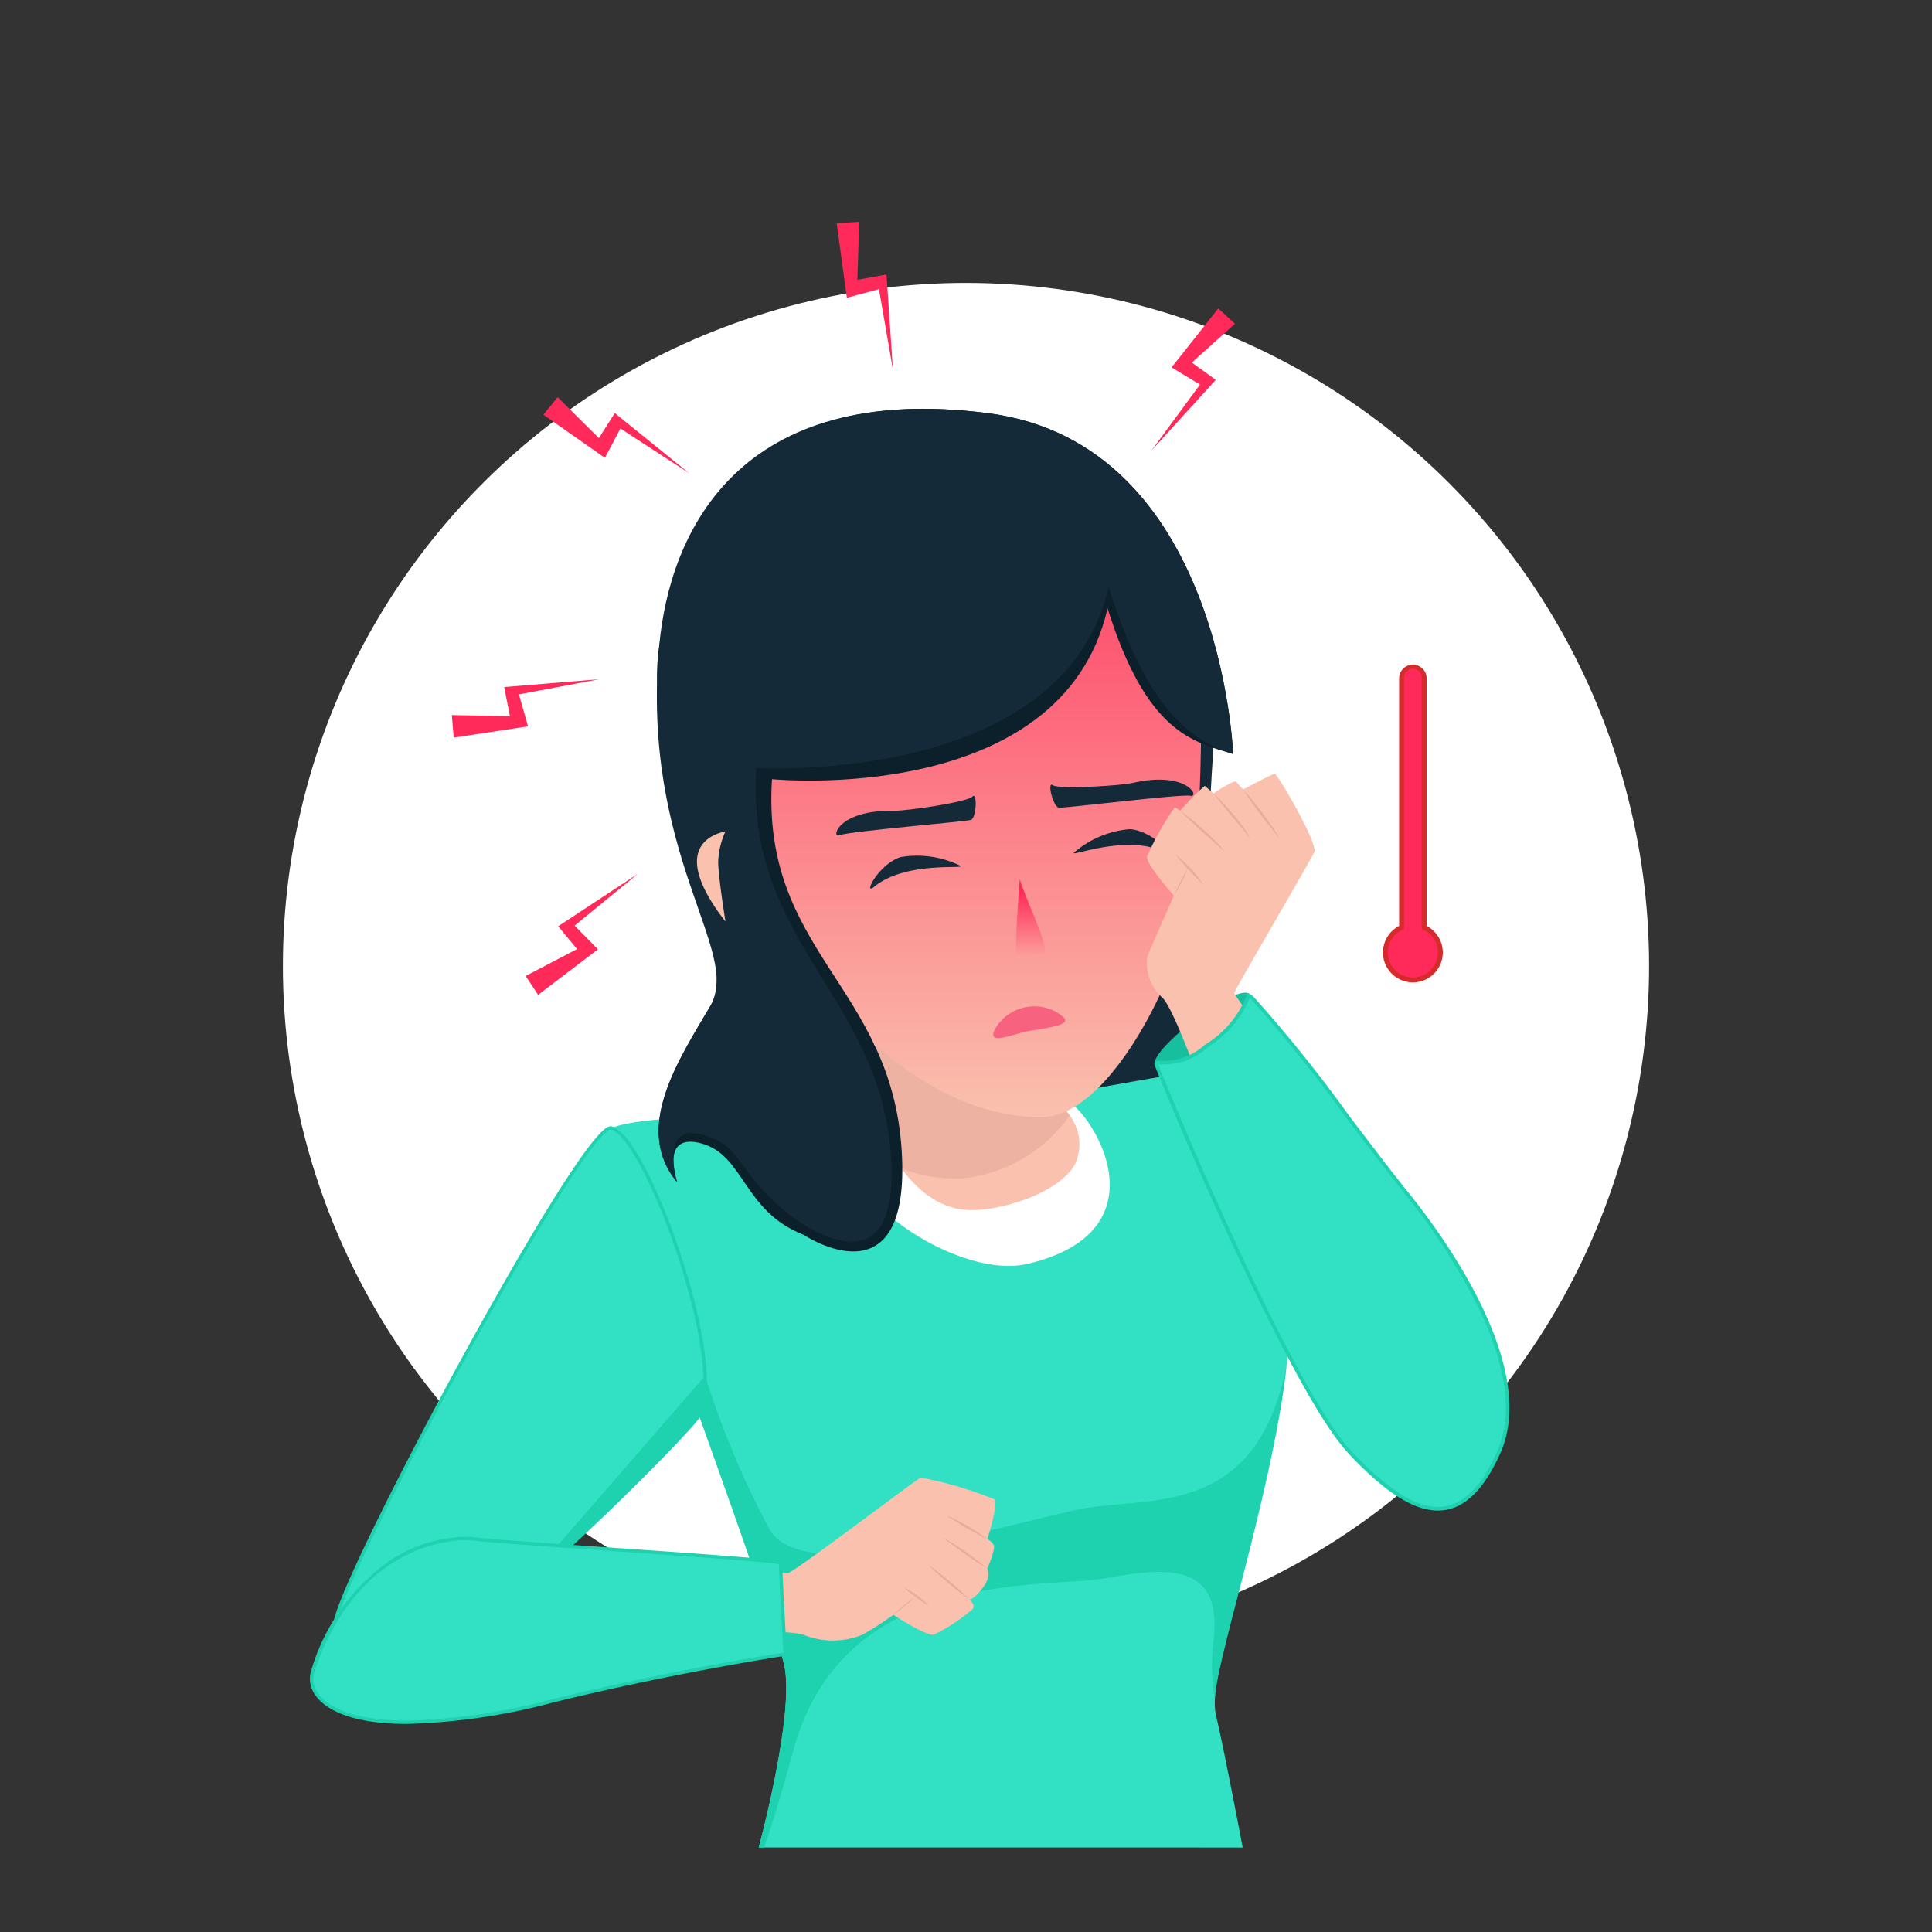 <svg id="Untitled-1-03" xmlns="http://www.w3.org/2000/svg" xmlns:xlink="http://www.w3.org/1999/xlink" width="125.385" height="125.385" viewBox="0 0 125.385 125.385">
  <rect x="0" y="0" width="125.385" height="125.385" fill="#333333" stroke="none"/>
  <defs>
    <linearGradient id="linear-gradient" x1="0.5" y1="1" x2="0.5" gradientUnits="objectBoundingBox">
      <stop offset="0" stop-color="#fac1ae"/>
      <stop offset="1" stop-color="#ff2a59"/>
    </linearGradient>
    <linearGradient id="linear-gradient-2" x1="0.499" y1="1.206" x2="0.499" y2="0.143" xlink:href="#linear-gradient"/>
  </defs>
  <circle id="Ellipse_10" data-name="Ellipse 10" cx="44.33" cy="44.33" r="44.33" transform="translate(0 62.693) rotate(-45)" fill="#fff"/>
  <path id="Path_148" data-name="Path 148" d="M587.511,495.989c0,3.337-1.51,14.168,1.016,18.858s6.527,11.17,2.393,14.071-24.967,3.945-17.016-15.074S587.511,495.989,587.511,495.989Z" transform="translate(-508.602 -450.581)" fill="#152a38"/>
  <path id="Path_149" data-name="Path 149" d="M270.53,845.525s2.321-8.559,1.668-11.754-10.952-31.184-11.967-33.94,16.392-1.16,17.045-1.814,4.642,8.342,9.356,7.036,2.829-7.834,2.829-8.126,11.518-2.13,12.464-2.345,4.508,9.891,2.622,21.351-4.93,18.5-4.352,20.963,1.741,8.631,1.741,8.631Z" transform="translate(-221.287 -725.627)" fill="#32e0c4"/>
  <path id="Path_150" data-name="Path 150" d="M60.664,848.481c-1.822-.418-18.286,30.444-17.923,32.257s1.885,4.57,6.672,1.814S65.8,868.17,66.356,867.136C68.225,863.669,62.929,849,60.664,848.481Z" transform="translate(-20.989 -775.274)" fill="#32e0c4"/>
  <path id="Path_151" data-name="Path 151" d="M44.661,882.559h0a3.406,3.406,0,0,1-3.258-3.068c-.178-.894,3.275-7.919,6.777-14.484,3.277-6.143,7.889-14.279,10.108-16.982.679-.829.957-.925,1.1-.925a.271.271,0,0,1,.063.007c.97.223,2.2,2.648,2.845,4.075,2.079,4.59,4.25,12.266,2.919,14.736-.556,1.032-12.131,12.667-16.982,15.462A7.5,7.5,0,0,1,44.661,882.559Zm14.733-35.241c-.073,0-.316.079-.938.845-2.209,2.692-6.812,10.813-10.084,16.947-4.056,7.6-6.9,13.634-6.755,14.339.174.868.819,2.893,3.044,2.893h0a7.262,7.262,0,0,0,3.466-1.153c4.835-2.778,16.348-14.35,16.905-15.375.562-1.041.495-3.3-.189-6.348a44.809,44.809,0,0,0-2.741-8.193c-1.055-2.329-2.062-3.806-2.695-3.952Z" transform="translate(-19.755 -774.006)" fill="#1ed1af"/>
  <path id="Path_152" data-name="Path 152" d="M465.75,770.3c0-.513,1.959-.363,1.668-5.8l9.067-.8s.943,4.352,3.629,5.658,2.248,9.5-2.682,9.5S465.75,775.233,465.75,770.3Z" transform="translate(-410.632 -697.186)" fill="#fac1ae"/>
  <path id="Path_153" data-name="Path 153" d="M480.184,769.4c-.024-.013-.047-.026-.072-.038-2.682-1.306-3.629-5.658-3.629-5.658l-9.064.8c.29,5.443-1.668,5.29-1.668,5.8,0,.158.007.316.021.469,2.487,1.943,3.9,2.909,7.2,2.909A9.828,9.828,0,0,0,480.184,769.4Z" transform="translate(-410.632 -697.186)" fill="#edb2a2"/>
  <path id="Path_154" data-name="Path 154" d="M463.465,824.288c.688-.129.467-.4,1.278.6s2.533,5.247,6.124,5.371c2.4.084,6.516-1.395,7.057-3.375.744-2.726-2.051-3.86-1.266-3.965,1.531-.2,7.731,8.544-1.978,10.835C469.809,834.9,460.489,828.31,463.465,824.288Z" transform="translate(-407.999 -751.729)" fill="#fff"/>
  <path id="Path_155" data-name="Path 155" d="M226.164,1053.513c-6.7,1.511-17.7,4.86-19.873,1.306a57.613,57.613,0,0,1-4.207-10.009l-.512.589h0l-11.912,13.7c5.254-4.474,11.633-10.951,12.029-11.721,2.676,7.456,5.229,14.752,5.544,16.287.652,3.192-1.669,11.755-1.669,11.755h.337c.535-1.481,1.156-3.54,1.911-6.311,3.264-11.968,16.392-10.445,20.382-11.183s7.471-.929,6.89,4.075a12.4,12.4,0,0,0,.079,3.747c.15-2.709,3.858-14.022,4.654-21.59C237.794,1054.336,230.564,1052.521,226.164,1053.513Z" transform="translate(-156.323 -955.52)" fill="#1ed1af"/>
  <path id="Path_156" data-name="Path 156" d="M395.862,1142.005a9.1,9.1,0,0,0,1.523.182c.4-.036,8.341-6.093,8.631-6.2a24.931,24.931,0,0,1,4.787,1.414c.218.218-.29,2.067-.473,2.575a1.046,1.046,0,0,1,.417.381c.145.253-.417,1.541-.417,1.541s.308.49-.327,1.287-.852.71-.852.71.508.395.181.671a11.681,11.681,0,0,1-2.466,1.614c-.525.109-2.629-1.287-2.629-1.287a20.262,20.262,0,0,1-2.012,1.294,5.057,5.057,0,0,1-3.826,0,5.659,5.659,0,0,0-2.539-.025Z" transform="translate(-346.256 -1040.095)" fill="#fac1ae"/>
  <path id="Path_157" data-name="Path 157" d="M511.11,1226.78a3.825,3.825,0,0,1,.439.237c.142.085.279.179.413.275a4.472,4.472,0,0,1,.387.311c.062.055.122.113.181.174a.843.843,0,0,1,.148.2,1.5,1.5,0,0,0-.2-.147l-.2-.139c-.136-.092-.27-.187-.4-.283s-.264-.2-.394-.3A4.882,4.882,0,0,1,511.11,1226.78Z" transform="translate(-452.414 -1123.734)" fill="#eaac9b"/>
  <path id="Path_158" data-name="Path 158" d="M533.659,1210.59c-.237-.163-.464-.337-.689-.514s-.445-.359-.664-.542-.433-.372-.645-.564c-.107-.095-.211-.192-.316-.289s-.207-.2-.316-.292a3.554,3.554,0,0,1,.36.237c.116.085.231.17.344.257.227.174.447.357.667.54s.433.372.644.566S533.462,1210.381,533.659,1210.59Z" transform="translate(-470.763 -1106.794)" fill="#eaac9b"/>
  <path id="Path_159" data-name="Path 159" d="M545.679,1187.852c-.253-.147-.5-.3-.741-.466s-.482-.326-.721-.494-.473-.338-.71-.511l-.35-.26c-.118-.085-.232-.177-.357-.251a2.428,2.428,0,0,1,.394.192q.191.109.376.226c.248.158.488.316.727.487s.473.342.7.521S545.462,1187.656,545.679,1187.852Z" transform="translate(-481.604 -1086.051)" fill="#eaac9b"/>
  <path id="Path_160" data-name="Path 160" d="M548.83,1168.972c-.231-.1-.455-.218-.677-.337s-.44-.243-.658-.368-.432-.258-.644-.395-.421-.275-.631-.412a5.423,5.423,0,0,1,.689.315c.224.115.443.237.661.365s.432.259.641.395S548.629,1168.818,548.83,1168.972Z" transform="translate(-484.754 -1069.093)" fill="#eaac9b"/>
  <path id="Path_161" data-name="Path 161" d="M502.447,1235.051c-.123.091-.245.184-.377.264l.17-.158.172-.152c.114-.1.232-.2.349-.3s.237-.193.36-.286.244-.185.371-.272c-.108.11-.222.212-.335.316" transform="translate(-444.087 -1130.522)" fill="#eaac9b"/>
  <path id="Path_162" data-name="Path 162" d="M33.99,1186.228c-1.764-.225-7.76.435-10.517,8.565-.648,1.91,2.317,5.212,15.521,1.952,7.906-1.952,15.132-3.046,15.132-3.046s-.338-5.658-.29-5.9S36.262,1186.518,33.99,1186.228Z" transform="translate(-3.17 -1086.349)" fill="#32e0c4"/>
  <path id="Path_163" data-name="Path 163" d="M28.33,1196.956h0c-4.017,0-5.443-1.152-5.936-1.84a1.777,1.777,0,0,1-.285-1.633,13.223,13.223,0,0,1,5.089-7.118,9.231,9.231,0,0,1,4.927-1.556,4.917,4.917,0,0,1,.618.035c.96.123,4.693.381,8.645.655,2.672.185,5.435.376,7.555.54,3.618.28,3.668.345,3.72.414l.03.039-.008.054c-.032.2.158,3.623.292,5.872l.006.1-.1.015c-.073.011-7.315,1.116-15.125,3.044A40.739,40.739,0,0,1,28.33,1196.956Zm3.795-11.929c-1.156,0-7.058.411-9.81,8.526a1.57,1.57,0,0,0,.256,1.436c.469.653,1.84,1.749,5.759,1.75h0a40.547,40.547,0,0,0,9.378-1.375c7.326-1.808,14.153-2.894,15.047-3.032-.051-.855-.3-5.036-.287-5.738-.674-.158-6.435-.552-11.094-.877-3.955-.274-7.691-.533-8.657-.656a4.8,4.8,0,0,0-.591-.034Z" transform="translate(-1.909 -1085.074)" fill="#1ed1af"/>
  <path id="Path_164" data-name="Path 164" d="M341.582,316.346c1.271,1.846,7.711,11.058,16.369,11.058,3.708,0,7.337-6.452,8.657-10.331,1.888-5.529,1.674-13.823,1.747-18.843.065-4.557-4.875-15.714-16.224-14.623s-15.764,7.13-16.576,11.058S334.67,306.306,341.582,316.346Z" transform="translate(-290.364 -254.899)" fill="url(#linear-gradient)"/>
  <path id="Path_165" data-name="Path 165" d="M458.917,576.245c.693.016,4.733-.552,5.057-.918s.276,1.4-.1,1.513-7.917.738-8.511.991S455.21,576.165,458.917,576.245Z" transform="translate(-400.867 -523.627)" fill="#152a38"/>
  <path id="Path_166" data-name="Path 166" d="M636.442,562.151c-.674.158-4.747.428-5.138.136s.016,1.42.4,1.461,7.9-.9,8.533-.772S640.056,561.314,636.442,562.151Z" transform="translate(-562.98 -511.33)" fill="#152a38"/>
  <path id="Path_167" data-name="Path 167" d="M650.439,604.124a6.336,6.336,0,0,1,3.571-1.483c1.509.087,3.032,1.859,2.137,1.44C653.674,602.922,649.841,604.586,650.439,604.124Z" transform="translate(-580.694 -548.828)" fill="#152a38"/>
  <path id="Path_168" data-name="Path 168" d="M488.833,624.54A6.337,6.337,0,0,0,485,624c-1.44.46-2.473,2.555-1.71,1.924C485.4,624.184,489.528,624.839,488.833,624.54Z" transform="translate(-426.555 -568.374)" fill="#152a38"/>
  <path id="Path_169" data-name="Path 169" d="M602.985,643.83c.291,1.067,1.77,4.1,1.625,4.654s-1.091.364-1.819.485C602.572,649.008,602.985,643.83,602.985,643.83Z" transform="translate(-536.803 -586.772)" fill="url(#linear-gradient-2)"/>
  <path id="Path_170" data-name="Path 170" d="M586.528,749.942c-.968.152-2.929,1.074-2.19-.208a2.955,2.955,0,0,1,3.858-1.057C589.464,749.405,588.87,749.576,586.528,749.942Z" transform="translate(-519.715 -683.038)" fill="#f7637f"/>
  <path id="Path_171" data-name="Path 171" d="M336.819,269.854c2.547,8.148,5.577,8.657,8.148,9.457,0,0-.727-20.154-15.9-22.117-16.132-2.088-20.185,7.71-21.348,15.13s5.383,19.832,3.346,23.3-5.092,7.981-2.182,11.473c0,0-1.164-3.274,1.6-2.509s2.692,4.4,6.62,5.929c0,0,7,4.68,6.354-5.487-.679-10.7-9.119-12.877-8.418-24.088C315.039,280.945,333.855,282.8,336.819,269.854Z" transform="translate(-264.939 -230.375)" fill="#0c202b"/>
  <path id="Path_172" data-name="Path 172" d="M336.774,268.431c2.547,8.148,5.5,10.04,8.076,10.84,0,0-.727-20.154-15.9-22.117-16.132-2.086-20.676,7.652-21.348,15.132-1.211,13.5,5.383,19.832,3.346,23.3s-5.092,7.981-2.182,11.473c0,0-1.164-3.855,1.6-3.092s1.98,2.168,5.674,5.2c0,0,7.461,5.971,6.572-4.181s-9.41-13.6-8.709-24.811C313.9,280.18,333.811,281.383,336.774,268.431Z" transform="translate(-264.823 -230.338)" fill="#152a38"/>
  <path id="Path_173" data-name="Path 173" d="M342.309,604.48c-.655.146-3.813.947,0,5.857,0,0-.473-2.91-.473-3.892A5.228,5.228,0,0,1,342.309,604.48Z" transform="translate(-295.226 -550.526)" fill="#fac1ae"/>
  <path id="Path_174" data-name="Path 174" d="M722.825,737.174c1.2.336-2.862,5.989-6.005,4.744C716.257,741.042,721.646,736.844,722.825,737.174Z" transform="translate(-641.858 -672.735)" fill="#17bf9f"/>
  <path id="Path_175" data-name="Path 175" d="M717.53,573.924s-1.842-2.422-1.853-2.589,4.949-8.574,5.19-9.151-2.4-5.085-2.566-5.074-2.049,1.017-2.049,1.017-.334-.346-.454-.5-1.473.759-1.473.759l-.565-.492a15.209,15.209,0,0,0-1.6,1.619,1.864,1.864,0,0,0-.351-.228,18.753,18.753,0,0,0-1.8,3.2c-.064.466,1.573,2.367,1.751,2.524,0,0-1.484,3.319-1.745,4.008a3.064,3.064,0,0,0,1,2.633c.7.667,2.375,5.353,2.375,5.353Z" transform="translate(-635.57 -506.893)" fill="#fac1ae"/>
  <path id="Path_176" data-name="Path 176" d="M789.81,570c.224.237.435.49.641.744s.406.512.6.772.388.526.573.8a8.834,8.834,0,0,1,.521.832c-.207-.253-.419-.5-.621-.759s-.4-.514-.6-.775-.388-.525-.575-.793S789.983,570.282,789.81,570Z" transform="translate(-709.128 -518.766)" fill="#eaac9b"/>
  <path id="Path_177" data-name="Path 177" d="M765.38,573.28c.237.213.458.44.674.671s.426.469.631.71.4.491.587.749q.14.192.268.394a2.021,2.021,0,0,1,.214.427,3.152,3.152,0,0,0-.278-.382c-.1-.123-.2-.243-.3-.364l-.61-.723c-.2-.242-.405-.484-.6-.731S765.567,573.537,765.38,573.28Z" transform="translate(-686.625 -521.788)" fill="#eaac9b"/>
  <path id="Path_178" data-name="Path 178" d="M738,587.54c.27.19.529.394.783.6s.5.424.748.644.484.446.716.681c.116.117.229.237.34.36a2.518,2.518,0,0,1,.3.394,4.375,4.375,0,0,0-.357-.339l-.369-.324q-.371-.324-.737-.654c-.243-.221-.486-.441-.723-.668S738.224,587.78,738,587.54Z" transform="translate(-661.405 -534.923)" fill="#eaac9b"/>
  <path id="Path_179" data-name="Path 179" d="M734.51,624.07a4.671,4.671,0,0,1,.5.41c.158.145.311.3.46.454a6.391,6.391,0,0,1,.422.49c.066.085.13.174.191.264a1.153,1.153,0,0,1,.149.291,1.926,1.926,0,0,0-.21-.243l-.223-.23c-.149-.153-.3-.308-.444-.463s-.292-.316-.432-.473S734.645,624.24,734.51,624.07Z" transform="translate(-658.19 -568.571)" fill="#eaac9b"/>
  <path id="Path_180" data-name="Path 180" d="M733.793,635.29c-.121.3-.264.595-.412.884a9.681,9.681,0,0,1-.481.846c.121-.3.264-.594.412-.883S733.618,635.564,733.793,635.29Z" transform="translate(-656.707 -578.906)" fill="#eaac9b"/>
  <path id="Path_181" data-name="Path 181" d="M734.707,752.323c2.388,2.944,8.431,11.354,5.946,16.837s-5.711,4.135-9.625-.023-12.2-24.085-12.552-25.124c-.19-.566.925.493,3.189-1.25a6.709,6.709,0,0,0,2.773-3.293C725.48,739.96,731.854,748.806,734.707,752.323Z" transform="translate(-643.403 -674.867)" fill="#32e0c4"/>
  <path id="Path_182" data-name="Path 182" d="M731.249,768.977c-.532-.465-1.085-1-1.692-1.648-3.974-4.217-12.28-24.29-12.574-25.166a.276.276,0,0,1,.011-.26c.073-.1.2-.091.39-.079a3.963,3.963,0,0,0,2.829-1.039l.008-.006a6.553,6.553,0,0,0,2.725-3.234l.043-.125.12.057a1.246,1.246,0,0,1,.269.192,91.086,91.086,0,0,1,6.232,7.765c1.456,1.916,2.832,3.727,3.806,4.929,2.051,2.532,8.555,11.239,5.962,16.961-.975,2.152-2.092,3.338-3.414,3.624S733.094,770.59,731.249,768.977ZM717.2,742.054l.01.033c.294.874,8.57,20.885,12.523,25.08.6.638,1.15,1.172,1.676,1.631,1.785,1.56,3.26,2.186,4.511,1.915s2.305-1.411,3.247-3.49c1.056-2.331.671-5.45-1.145-9.272a39.841,39.841,0,0,0-4.785-7.442c-.976-1.2-2.352-3.017-3.808-4.935a93.861,93.861,0,0,0-6.2-7.731c-.039-.035-.073-.062-.1-.084a6.949,6.949,0,0,1-2.754,3.2l-.007.006a4.185,4.185,0,0,1-2.984,1.088C717.31,742.054,717.239,742.051,717.2,742.054Z" transform="translate(-642.021 -672.979)" fill="#1ed1af"/>
  <path id="Path_183" data-name="Path 183" d="M907.6,484.256V468.163a.894.894,0,0,0-1.787,0v16.093a1.941,1.941,0,1,0,1.787,0Z" transform="translate(-815.012 -424.164)" fill="#d62b2b"/>
  <path id="Path_184" data-name="Path 184" d="M910.462,490.819a1.62,1.62,0,0,1-.746-3.059l.174-.09V471.384a.573.573,0,1,1,1.145,0V487.67l.173.09a1.62,1.62,0,0,1-.745,3.059Z" transform="translate(-818.769 -427.383)" fill="#ff2a59"/>
  <path id="Path_185" data-name="Path 185" d="M456.833,103l-.121,3.768,1.891-.345.419,6.188-.909-5.236-2.082.559-.661-4.834Z" transform="translate(-401.071 -88.608)" fill="#ff2a59"/>
  <path id="Path_186" data-name="Path 186" d="M719.771,175.358l-2.8,2.52L718.525,179l-4.175,4.587,3.149-4.281-1.845-1.115,3.031-3.825Z" transform="translate(-639.621 -154.347)" fill="#ff2a59"/>
  <path id="Path_187" data-name="Path 187" d="M215.024,247.32l2.678,2.652,1.034-1.62,4.82,3.9-4.456-2.9-1.007,1.906-3.994-2.8Z" transform="translate(-178.835 -221.542)" fill="#ff2a59"/>
  <path id="Path_188" data-name="Path 188" d="M138.78,481.64l3.769.066-.372-1.885,6.181-.511-5.222.986.589,2.074-4.824.733Z" transform="translate(-109.457 -435.231)" fill="#ff2a59"/>
  <path id="Path_189" data-name="Path 189" d="M199.49,645.984l3.34-1.747L201.6,642.76l5.181-3.41-4.112,3.367,1.512,1.538L200.3,647.21Z" transform="translate(-165.377 -582.645)" fill="#ff2a59"/>
</svg>
